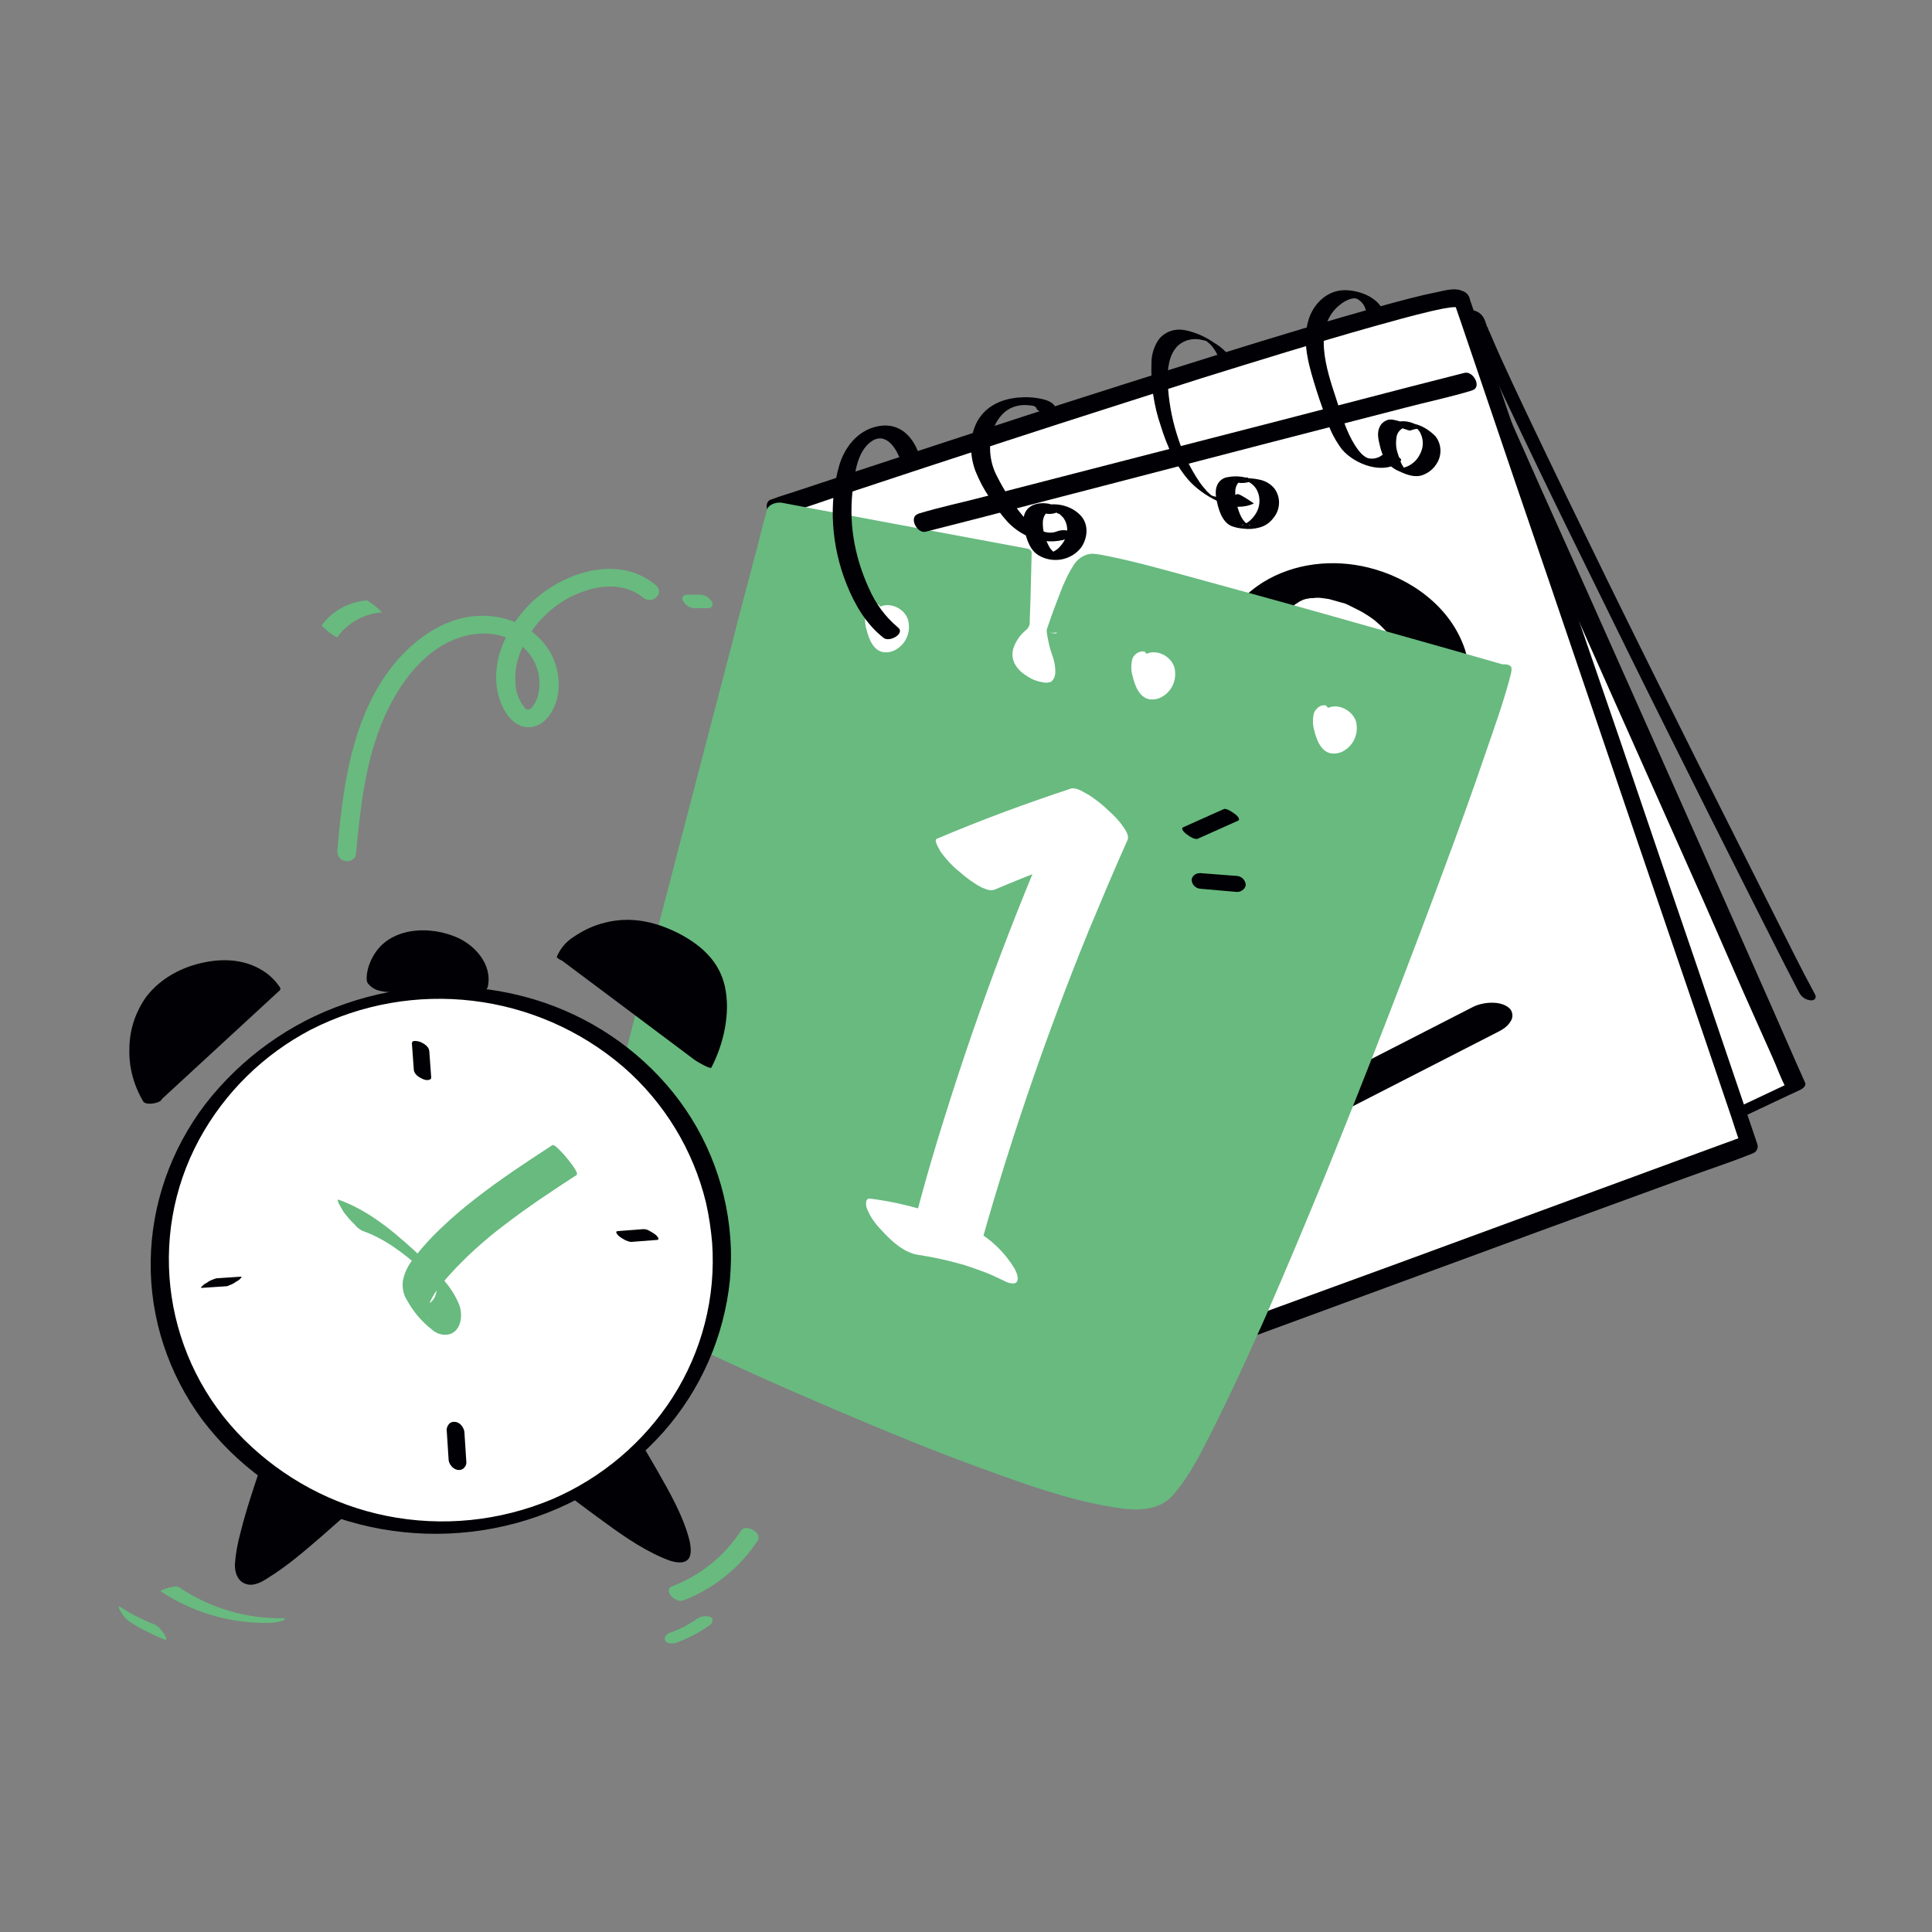 <svg width="500" height="500" viewBox="0 0 500 500" fill="none" xmlns="http://www.w3.org/2000/svg">
<rect x="0" y="0" width="500" height="500" fill="#808080" stroke="none"/>
<path d="M442.498 291.6L464.798 281.1L374.898 78.6L442.498 291.6Z" fill="white"/>
<path d="M443.5 292.599L463 283.399L465.8 282.099C466.3 281.899 467.5 281.099 467.2 280.299L464.8 274.899L458.3 260.099L448.7 238.399L436.9 211.799L424 182.799L410.9 153.399L398.6 125.999L388.3 102.799L381 86.099C379.8 83.499 378.7 80.799 377.5 78.199L377.4 77.899C376.6 76.199 372 77.599 372.6 79.299L374.4 84.999L379.3 100.499L386.6 123.399L395.5 151.399L405.2 181.899L415 212.899L424.1 241.699L431.8 265.999L437.4 283.499C438.3 286.299 439 289.099 440 291.799C440 291.899 440.1 291.999 440.1 292.199C440.7 293.999 445.5 292.499 444.9 290.799L443.1 285.099L438.2 269.599L430.9 246.599L422 218.599L412.3 188.099L402.5 157.199L393.4 128.299L385.7 103.999L380 86.499C379.1 83.699 378.4 80.899 377.4 78.199C377.4 78.099 377.3 77.999 377.3 77.899L372.5 79.299L374.9 84.699L381.4 99.499L391 121.199L402.9 147.899L415.8 176.899L428.9 206.299L441.1 233.699L451.3 256.999L458.7 273.599C459.9 276.199 460.8 278.999 462.2 281.499C462.3 281.599 462.3 281.699 462.3 281.799L463.7 279.999L444.2 289.199L441.4 290.499C440.7 290.799 439.5 291.699 440.2 292.599C440.9 293.499 442.7 292.999 443.5 292.599Z" fill="#000005"/>
<path d="M378.199 77.4C374.599 73.2 200.699 131.5 200.699 131.5L310.399 348.3L452.799 296.2L378.199 77.4Z" fill="white"/>
<path d="M379.697 76.2C377.697 74 374.297 75.1 371.897 75.6C367.397 76.5 362.997 77.7 358.597 78.9C344.397 82.8 330.197 87.1 316.097 91.5C299.097 96.8 282.097 102.2 265.097 107.7C250.397 112.5 235.797 117.3 221.197 122.1L206.697 126.9C204.397 127.7 202.097 128.3 199.797 129.2L199.497 129.3C198.297 129.7 198.197 131.2 198.697 132.2L201.597 138L209.597 153.8L221.397 177L235.897 205.6L251.597 236.7L267.497 268.2L282.397 297.6L294.897 322.3L303.897 340.2C305.297 343 306.697 345.9 308.197 348.7L308.397 349.1C308.897 350.1 310.197 351.1 311.397 350.6L325.597 345.4L359.597 332.9L400.697 317.8L436.297 304.8C441.997 302.7 447.897 300.8 453.597 298.5L453.797 298.4C454.697 298 455.097 297 454.797 296.1L452.797 290.2L447.397 274.3L439.397 250.7L429.597 222L418.897 190.5L407.997 158.8L397.997 129.2L389.497 104.3L383.397 86.3C382.397 83.5 381.497 80.6 380.497 77.8C380.497 77.7 380.397 77.6 380.397 77.4C380.097 76.1 378.997 75.2 377.697 75.2C376.697 75.3 375.997 76.1 375.997 77.1C375.997 77.3 375.997 77.4 376.097 77.6L378.097 83.4L383.497 99.3L391.497 122.9L401.297 151.6L411.997 183.1L422.797 214.9L432.897 244.5L441.397 269.4L447.497 287.4C448.497 290.2 449.297 293.2 450.397 295.9L450.497 296.3L451.497 294L437.297 299.2L403.297 311.7L362.197 326.8L326.597 339.8L314.997 344C313.197 344.7 311.197 345.2 309.497 346L309.297 346.1L312.297 347.6L309.397 341.8L301.397 326L289.597 302.7L275.097 274.1L259.397 243L243.497 211.5L228.597 182.1L216.097 157.4L207.097 139.5C205.697 136.7 204.397 133.8 202.797 131C202.697 130.9 202.697 130.8 202.597 130.6L201.797 133.5C207.597 131.6 213.297 129.7 219.097 127.7C232.897 123.1 246.697 118.6 260.497 114.1C277.297 108.6 294.097 103.3 310.897 97.9C325.697 93.3 340.497 88.7 355.397 84.5C360.397 83.1 365.397 81.7 370.497 80.5C371.397 80.3 372.397 80.1 373.297 79.9L374.497 79.7C374.697 79.7 375.397 79.5 374.597 79.7L375.197 79.6C376.097 79.4 377.297 79.6 378.097 79.3C378.097 79.3 377.497 79.2 377.997 79.3C377.497 79.1 376.997 78.8 376.697 78.4C377.497 79.2 378.797 79.9 379.797 79.1C380.797 78.3 380.497 77 379.697 76.2Z" fill="#000005"/>
<path d="M321.598 168.099C322.098 161.099 327.798 154.599 333.998 151.999C340.198 149.399 346.798 150.099 352.498 151.999C363.698 155.799 373.698 165.699 372.898 179.299C372.498 184.999 370.298 190.699 368.198 196.299L330.998 291.299L384.098 264.099" fill="white"/>
<path d="M328.898 167.4C328.998 166.5 329.098 165.6 329.398 164.7C329.498 164.3 329.598 163.9 329.798 163.5C329.898 163.3 329.998 163 330.098 162.8C329.898 163.4 329.898 163.2 330.098 162.7C330.498 161.8 330.998 161 331.498 160.3C331.798 159.9 331.998 159.6 332.298 159.2C332.398 159 332.998 158.4 332.398 159C331.798 159.6 332.598 158.7 332.698 158.7C333.298 158.1 333.998 157.4 334.598 156.9C334.798 156.8 334.998 156.6 335.198 156.4C335.098 156.5 333.898 157.3 334.798 156.7C335.198 156.4 335.598 156.1 335.998 155.9L336.598 155.5C337.098 155.2 337.498 155.3 335.898 155.8C336.298 155.7 336.698 155.4 337.098 155.3C337.498 155.2 338.398 154.8 337.198 155.2C335.998 155.6 336.898 155.3 337.098 155.2L337.998 155C338.198 155 339.698 154.7 338.298 154.9C336.898 155.1 338.798 154.9 339.098 154.8C339.698 154.8 340.298 154.8 340.898 154.7C340.798 154.8 339.198 154.7 340.398 154.7H340.998C341.698 154.7 342.298 154.8 342.998 154.9C343.398 154.9 343.998 155.2 342.598 154.8C342.798 154.9 342.998 154.9 343.198 154.9C343.798 155 344.298 155.1 344.898 155.3C345.998 155.6 347.098 155.9 348.098 156.2C348.498 156.4 348.798 156.5 349.198 156.6C349.098 156.6 347.898 156.1 348.798 156.5L349.398 156.8C350.198 157.2 350.998 157.6 351.798 158C353.298 158.8 354.698 159.7 356.098 160.8C356.398 161 356.798 161.1 355.898 160.7C356.098 160.9 356.398 161 356.498 161.2C356.898 161.5 357.198 161.8 357.498 162.1C358.198 162.8 358.898 163.5 359.498 164.2C360.798 165.7 361.998 167.4 362.998 169.2L362.498 168.2C364.298 171.7 365.298 175.5 365.398 179.4V178C365.398 185.7 362.198 192.9 359.398 199.9L350.598 222.4L333.498 267L323.698 292C322.998 293.8 325.198 295.1 326.598 295.4C329.098 296 331.598 295.7 333.898 294.6L386.998 267.4C388.398 266.7 389.998 265.9 390.898 264.4C391.598 263.4 391.598 262.1 390.798 261.1C388.598 258.8 383.698 259.3 381.198 260.6L328.098 287.8L338.298 290.4C349.198 262.6 360.098 234.8 370.998 207C373.698 200.2 376.698 193.4 378.798 186.3C380.498 180.4 380.998 173.9 379.098 168C375.398 157 365.098 149.6 354.198 146.9C344.998 144.6 334.798 145.7 326.698 150.8C320.598 154.7 315.098 161.2 314.398 168.7C314.098 172 318.198 172.6 320.698 172.3C322.598 172.1 324.498 171.5 326.198 170.5C327.198 169.9 328.698 168.8 328.898 167.4Z" fill="#000005"/>
<path d="M388.198 173.4C389.898 178 314.998 379.1 299.398 388.3C283.798 397.5 150.298 333.4 149.398 331.2C148.498 329 200.698 131.5 200.698 131.5L264.298 143.4L263.798 162.2C263.798 162.2 255.698 169.2 262.098 174.7C268.498 180.2 277.398 178.5 275.098 170.3C272.798 162.1 273.298 162.2 273.298 162.2C273.298 162.2 278.598 145.5 281.398 144.5C284.198 143.5 388.198 173.4 388.198 173.4Z" fill="#68BA7F"/>
<path d="M385.798 174.2C385.898 174.5 385.898 173.8 385.798 174.2C385.798 174.4 385.698 174.7 385.698 174.9C385.598 175.7 385.398 176.4 385.198 177.1C384.498 179.6 383.698 182.1 382.898 184.6C380.098 193.1 377.098 201.5 374.098 209.9C369.898 221.5 365.598 233.1 361.198 244.7C356.198 257.9 351.098 271 345.998 284.1C340.898 297.2 335.498 310.2 330.098 323.1C325.298 334.4 320.498 345.7 315.298 356.8C311.698 364.8 307.698 372.7 303.298 380.3C302.498 381.5 301.798 382.8 300.998 384C300.698 384.5 300.298 385 299.898 385.5C299.998 385.4 299.498 386 299.898 385.5L299.698 385.8C299.498 386 299.398 386.2 299.198 386.4C298.998 386.6 298.598 387 298.298 387.3C298.698 387.1 297.798 387.8 298.298 387.3C298.098 387.4 297.998 387.5 297.898 387.6C297.798 387.7 298.598 387.2 298.098 387.5L297.798 387.6C297.398 387.8 298.498 387.4 298.098 387.5C297.998 387.5 297.798 387.6 297.698 387.6C297.198 387.8 298.198 387.6 297.898 387.6C297.798 387.6 297.698 387.6 297.498 387.7C297.198 387.7 296.898 387.8 296.598 387.8C297.298 387.8 296.298 387.8 296.598 387.8H296.098H295.098H293.998H293.398H293.198C291.298 387.6 289.398 387.3 287.498 386.9C282.798 385.9 277.898 384.5 273.498 383.2C261.098 379.3 248.998 374.6 236.998 369.8C223.898 364.5 210.898 358.8 197.998 353C187.298 348.2 176.698 343.2 166.198 338.1C162.798 336.4 159.398 334.7 156.098 333C155.098 332.5 153.998 331.9 152.998 331.3L151.998 330.7C151.798 330.6 151.398 330.4 151.998 330.7C151.998 330.7 151.798 330.6 151.798 330.5C151.698 330.1 151.898 330.8 151.898 330.9C151.998 330.8 151.898 330.6 151.898 330.5C151.998 329.9 152.098 329.3 152.198 328.8C152.698 326.5 153.298 324.1 153.798 321.8C155.798 313.4 157.898 305 160.098 296.6C163.098 284.8 166.098 273 169.198 261.2C172.598 248 176.098 234.7 179.498 221.4C182.798 208.6 186.198 195.8 189.498 183C192.198 172.6 194.898 162.2 197.698 151.8C199.298 145.7 200.898 139.7 202.498 133.6C202.698 132.8 202.898 132 203.098 131.2L199.298 133L220.798 137L255.098 143.4L262.898 144.9L261.898 143.9L261.398 162.7L261.798 161.9C259.998 163.5 258.498 165.5 257.698 167.8C256.198 172 258.698 175.4 262.198 177.5C265.598 179.7 269.898 180.1 273.698 178.5C275.298 177.8 276.698 176.5 277.398 174.9C278.098 173 278.098 171 277.398 169.1C276.898 167.1 276.298 165 275.898 163C275.798 162.6 275.798 162.2 275.698 161.9C275.698 161.8 275.598 162.2 275.698 162C275.098 163.1 274.298 164.6 271.498 163.6C272.898 164.1 275.298 163.5 275.798 161.9C277.198 157.5 278.798 153.1 280.798 148.9C281.298 147.8 281.898 146.7 282.598 145.7C282.398 146 282.698 145.6 282.798 145.5C282.998 145.2 282.798 145.5 282.598 145.6C282.098 145.9 281.498 146 280.898 146.1C281.298 146.1 280.898 146.2 280.698 146.1C280.898 146.1 280.998 146.2 281.198 146.2C281.598 146.3 281.998 146.3 282.398 146.4C289.798 147.8 296.998 149.9 304.298 151.9C315.698 154.9 327.098 158.1 338.398 161.3C349.098 164.3 359.798 167.3 370.498 170.4L381.498 173.5C383.298 174 384.998 174.6 386.798 175L386.998 175.1C388.198 175.3 389.498 174.9 390.398 174C391.198 173.2 390.798 172.5 389.798 172.2L375.798 168.2C365.198 165.2 354.498 162.2 343.898 159.2C332.198 155.9 320.498 152.7 308.798 149.5C301.098 147.4 293.398 145.2 285.598 143.7C284.698 143.5 283.798 143.4 282.898 143.3C280.998 143.3 279.198 144.3 278.098 145.9C276.498 148.3 275.298 150.9 274.298 153.6C273.298 156.2 272.298 158.8 271.398 161.5L270.898 162.9L275.198 161.2C273.598 160.6 270.698 161.5 270.898 163.6C271.198 165.6 271.598 167.6 272.298 169.5C272.898 171.1 273.198 172.8 273.098 174.4C272.998 174.9 272.898 175.4 272.598 175.8C272.398 176.1 272.098 176.4 271.798 176.6C272.098 176.4 271.498 176.6 271.898 176.5C271.798 176.5 271.598 176.6 271.398 176.6C271.798 176.5 271.498 176.6 271.398 176.6C270.998 176.7 270.498 176.7 269.998 176.6C268.598 176.4 267.198 175.9 265.998 175.1C263.398 173.6 261.398 171.1 262.198 168C262.798 166 263.998 164.3 265.598 163C266.298 162.4 266.598 161.5 266.498 160.6L266.698 154.8L266.998 143.1C266.998 142.5 266.598 142.2 265.998 142L244.498 138L210.198 131.6L202.298 130.1C200.998 129.9 198.898 130.5 198.498 131.9C197.598 135.2 196.698 138.6 195.898 141.9C193.598 150.6 191.298 159.2 189.098 167.9C185.998 179.9 182.798 191.9 179.698 203.9C176.198 217.3 172.698 230.7 169.198 244.2C165.898 257 162.598 269.7 159.298 282.5C156.698 292.7 154.098 302.9 151.498 313.1C150.098 318.7 148.598 324.3 147.498 330C147.298 331 146.998 331.9 147.798 332.6C149.498 333.8 151.398 334.9 153.298 335.7C161.698 340.1 170.198 344.1 178.798 348.1C191.098 353.9 203.598 359.5 216.098 364.8C228.998 370.3 241.998 375.7 255.098 380.4C265.298 384.1 275.798 387.9 286.598 389.8C292.198 390.8 299.198 391.8 303.498 387C307.798 382.2 310.798 376 313.698 370.3C318.598 360.6 323.098 350.7 327.498 340.8C332.898 328.5 338.098 316 343.198 303.6C348.598 290.2 353.998 276.7 359.198 263.2C364.098 250.5 368.898 237.9 373.598 225.2C377.398 215 381.098 204.8 384.598 194.5C386.698 188.4 388.898 182.3 390.598 176C390.798 175.1 391.398 173.6 391.098 172.6C389.998 171 385.198 172.5 385.798 174.2Z" fill="#68BA7F"/>
<path d="M257.499 230.2C262.199 228.2 266.999 226.3 271.799 224.4L271.099 224.7C277.699 222.2 284.399 219.8 291.099 217.6L276.699 204.2C264.299 231.7 253.599 259.9 244.599 288.7C241.999 296.9 239.599 305.1 237.399 313.4C237.099 314.6 237.799 315.6 238.499 316.7C239.899 318.6 241.499 320.4 243.399 321.9C245.199 323.5 247.099 324.9 249.199 326C249.699 326.2 252.299 327.5 252.599 326.6C260.599 297.5 270.299 269 281.699 241C284.999 233.1 288.299 225.2 291.799 217.4C292.299 216.3 291.299 214.9 290.799 214.1C289.699 212.5 288.399 211.1 286.899 209.8C285.399 208.3 283.699 207 281.899 205.8L280.099 204.8C279.299 204.3 278.399 204 277.399 204C265.599 207.9 253.899 212.2 242.399 217.1C241.499 217.5 243.499 220.4 243.399 220.4C244.799 222.3 246.399 224.1 248.299 225.6C250.099 227.2 251.999 228.6 254.099 229.7C255.199 230.1 256.199 230.7 257.499 230.2Z" fill="white"/>
<path d="M237.898 324.8C241.898 325.4 245.798 326.3 249.598 327.4C251.398 328 253.198 328.6 254.998 329.3L255.798 329.6L255.298 329.4L256.698 330C257.598 330.4 258.598 330.9 259.498 331.3C260.198 331.7 262.298 332.7 263.098 331.8C263.898 330.9 262.898 328.9 262.498 328.2C259.998 324.1 256.498 320.7 252.298 318.4C243.798 314.2 234.598 311.4 225.198 310.2C223.798 310 224.098 312 224.298 312.6C224.998 314.5 226.198 316.3 227.598 317.8C230.298 320.8 233.798 324.3 237.898 324.8Z" fill="white"/>
<path d="M227.297 156.4C225.797 156.2 224.497 157.1 224.097 158.5C223.797 159.9 223.797 161.4 224.197 162.7C224.797 165.3 225.997 168.4 228.697 168.8C229.797 168.9 230.897 168.7 231.897 168.1C234.597 166.5 235.797 163.4 234.997 160.4C234.097 157.5 230.497 155.8 227.797 157" fill="white"/>
<path d="M296.199 168.6C294.799 168.4 293.399 169.3 292.999 170.7C292.699 172.1 292.699 173.6 293.099 174.9C293.699 177.5 294.899 180.6 297.599 181C298.699 181.1 299.799 180.9 300.799 180.3C303.499 178.7 304.699 175.6 303.899 172.6C302.899 169.7 299.399 168 296.699 169.2" fill="white"/>
<path d="M343.199 182.6C341.799 182.2 340.399 183.4 339.999 184.7C339.699 186.1 339.699 187.5 340.099 188.9C340.699 191.5 341.899 194.6 344.599 195C345.699 195.1 346.799 194.9 347.799 194.3C350.499 192.7 351.699 189.6 350.899 186.6C349.899 183.8 346.399 182 343.699 183.2" fill="white"/>
<path d="M239.599 137.599L253.699 133.999L287.599 125.199L328.399 114.599L363.699 105.499C369.399 103.999 375.199 102.799 380.799 101.099L380.999 100.999C383.599 100.299 381.299 95.899 378.999 96.499L364.899 100.099L330.999 108.899L290.199 119.399L254.899 128.499C249.199 129.999 243.399 131.199 237.799 132.899L237.599 132.999C235.099 133.799 237.299 138.199 239.599 137.599Z" fill="#000005"/>
<path d="M358.5 82.5C358.1 77.5 352.4 75.1 348 75.1C343.3 75.1 339.6 78.9 338.5 83.3C336.9 89.1 339 95.5 340.7 101C341.6 103.9 342.7 106.8 343.7 109.6C344.5 112 345.8 114.3 347.3 116.3C350.6 120.2 358.2 123.1 362.5 119.3C363.4 118.5 359 116.6 358 117.5C357 118.5 355.5 118.9 354.1 118.6C352.6 118.1 351.5 116.5 350.7 115.3C348.4 111.7 347.1 107.2 345.8 103.2C343.4 95.9 339.4 84.4 347 78.7C348 77.9 349.9 76.9 351.1 77.3C352.6 78 353.5 79.5 353.6 81.1C353.8 82.7 358.5 83.3 358.5 82.5Z" fill="#000005"/>
<path d="M319.399 93.999C318.199 91.799 316.399 89.999 314.199 88.699C311.899 87.099 309.199 85.899 306.399 85.399C303.999 84.999 301.599 85.799 299.999 87.699C298.699 89.499 297.999 91.699 297.999 93.899C297.799 99.399 298.599 104.999 300.399 110.199C301.999 115.399 304.399 120.899 308.199 124.899C310.499 127.199 313.299 128.999 316.299 130.199C318.899 131.399 321.899 131.499 324.499 130.299C324.499 130.299 322.599 128.999 322.399 128.899C321.999 128.699 320.599 127.699 320.099 127.899C318.199 128.799 315.999 128.999 313.999 128.399C313.799 128.299 312.899 127.899 313.699 128.399C314.499 128.899 313.899 128.499 313.699 128.399C313.299 127.999 312.799 127.599 312.399 127.199C311.699 126.399 310.999 125.599 310.399 124.699C307.899 120.999 305.899 116.799 304.599 112.499C303.199 108.099 302.399 103.499 302.199 98.899C302.099 95.699 302.399 91.799 304.899 89.399C306.599 87.899 308.999 87.399 311.199 87.999C311.499 88.099 311.799 88.099 311.999 88.199C312.199 88.299 313.299 88.699 312.299 88.199C311.299 87.699 312.099 88.099 312.299 88.299C312.499 88.499 312.799 88.799 313.099 88.999C313.899 89.799 314.499 90.699 314.999 91.699C315.399 92.399 316.899 92.999 317.599 93.299C317.999 93.599 319.499 94.299 319.399 93.999Z" fill="#000005"/>
<path d="M237.997 118.1C236.597 113.4 233.197 109.5 227.897 110.2C222.597 110.9 218.897 115.1 217.297 120.1C214.297 130.1 215.197 141.5 219.097 151.2C221.197 156.5 224.197 161.6 228.697 165.1C230.197 166.3 234.497 163.9 232.297 162.3C229.097 159.6 226.597 156.2 224.897 152.3C222.997 148.2 221.597 143.7 220.897 139.2C220.197 134.7 220.197 130.2 220.797 125.7C221.297 121.9 221.997 116.9 225.297 114.4C229.197 111.4 232.197 116.2 233.197 119.6C233.797 121.7 238.597 120.2 237.997 118.1Z" fill="#000005"/>
<path d="M322.399 123.6C320.799 123.2 319.199 123.2 317.599 123.5C316.899 123.6 316.199 124 315.699 124.5C314.499 125.8 314.499 127.5 314.799 129.2C315.299 131.6 316.099 134.9 318.599 136.1C319.599 136.5 320.599 136.7 321.699 136.8C323.099 137 324.599 136.9 325.999 136.5C327.499 136.1 328.699 135.2 329.599 134C331.399 131.8 331.499 128.7 329.799 126.4C328.799 125.2 327.399 124.4 325.799 124.1C324.399 123.8 322.899 123.7 321.499 123.8C320.499 123.8 319.499 124 318.599 124.4C318.299 124.5 318.799 124.7 318.799 124.7C319.299 124.8 319.799 124.9 320.299 124.9C321.299 125.1 322.399 125 323.399 124.7C323.599 124.6 323.799 124.6 323.999 124.5C324.199 124.4 323.899 124.5 323.799 124.5C323.299 124.5 322.699 124.4 322.199 124.4C322.099 124.4 321.799 124.3 322.199 124.4C321.999 124.3 322.299 124.4 322.299 124.4C322.499 124.5 322.699 124.5 322.899 124.6C323.799 125 324.599 125.7 325.099 126.5C326.199 128.3 326.199 130.6 325.299 132.4C324.799 133.4 324.099 134.2 323.299 134.9C322.799 135.3 322.299 135.5 321.799 135.8C321.599 135.9 321.399 135.9 321.199 135.9C322.899 135.3 324.299 136.3 323.299 135.9C321.499 135.1 320.699 132.8 320.199 131C319.799 129.7 319.599 128.3 319.699 126.8C319.799 126.1 319.999 125.5 320.499 124.9C320.699 124.7 320.899 124.4 321.199 124.3C321.299 124.2 321.399 124.2 321.499 124.1C322.599 123.5 322.599 124.7 318.899 123.9C320.099 124.1 321.299 124.2 322.399 124.1C322.499 124.1 323.099 124 323.099 123.8C323.099 123.6 322.599 123.5 322.399 123.6Z" fill="#000005"/>
<path d="M360.899 108.7C360.099 108.5 359.299 108.5 358.599 108.9C357.999 109.2 357.399 109.7 357.099 110.4C356.299 111.9 356.699 113.7 357.099 115.3C357.399 116.6 357.799 117.8 358.499 119C359.399 120.4 360.699 121.4 362.199 122C364.099 122.9 366.299 123.7 368.299 122.9C369.599 122.4 370.799 121.5 371.599 120.3C373.199 118.1 373.199 115.1 371.499 112.9C369.999 111.4 368.199 110.2 366.099 109.7C364.399 108.9 362.499 108.8 360.799 109.4C360.299 109.6 362.099 110.4 362.199 110.5C362.799 110.8 363.399 111 363.999 111.2C364.299 111.3 364.899 111.5 365.099 111.4C365.499 111.2 365.999 111.1 366.499 111C366.699 111 366.899 111 367.099 111H367.399C367.599 111 367.599 111 367.499 111C367.299 110.8 366.699 110.7 366.399 110.6C366.299 110.5 366.099 110.5 365.999 110.4C366.199 110.5 366.199 110.5 366.099 110.4L366.399 110.6C366.799 110.9 367.099 111.3 367.399 111.7C368.499 113.6 368.499 115.8 367.399 117.7C366.899 118.7 366.199 119.5 365.299 120.1C364.599 120.6 363.699 121 362.799 121.1C362.699 121.1 362.499 121.1 362.399 121.1H361.999C363.499 121.2 364.899 122.6 364.099 121.9C363.899 121.7 363.799 121.6 363.599 121.4C363.299 121 362.999 120.6 362.799 120.2C362.299 119.2 361.999 118.2 361.699 117.2C361.199 115.8 361.199 114.2 361.499 112.7C361.699 112.1 361.999 111.6 362.499 111.2C362.699 111 362.999 110.8 363.399 110.7C363.499 110.7 363.599 110.6 363.699 110.6C363.799 110.6 364.099 110.6 363.999 110.5C363.899 110.4 364.699 110.7 364.799 110.5C364.899 110.3 364.199 110 364.199 110C363.199 109.4 362.099 108.9 360.899 108.7Z" fill="#000005"/>
<path d="M271.599 130.4C269.599 130 267.099 130.2 265.699 132C264.599 133.5 264.799 135.3 265.099 137C265.699 139.7 266.599 142.7 269.299 144C272.899 145.8 277.299 144.9 279.799 141.7C281.399 139.4 281.799 136.1 279.999 133.8C277.499 130.7 272.699 129.7 269.099 131.2C267.999 131.6 269.399 132.5 269.899 132.7C270.999 133.1 272.199 133.1 273.299 132.7C272.899 132.8 273.899 132.6 273.599 132.6C273.299 132.6 273.799 132.6 273.799 132.6C273.799 132.6 273.199 132.6 273.699 132.6C273.599 132.6 273.099 132.5 273.499 132.6C273.899 132.7 273.299 132.5 273.299 132.6C273.299 132.7 273.599 132.6 273.599 132.7C273.299 132.6 273.199 132.6 273.499 132.7L273.599 132.8C274.099 132.9 273.399 132.7 273.599 132.8C273.699 132.9 273.799 132.9 273.899 132.9L274.299 133.1C274.199 133.1 274.099 132.9 274.299 133.1C274.599 133.4 274.899 133.7 275.199 134C276.399 135.7 276.499 137.8 275.599 139.6C275.199 140.5 274.499 141.3 273.799 142C273.399 142.3 272.999 142.6 272.499 142.8L272.099 142.9C272.399 142.8 272.099 142.9 271.999 142.9C272.099 142.9 272.299 142.9 272.499 142.9C272.799 143 272.899 143 272.599 142.9L272.899 143C272.599 142.9 272.899 143 272.999 143C273.099 143 272.599 142.8 272.799 142.9C272.999 143 272.599 142.7 272.599 142.8L272.399 142.6C272.099 142.3 271.799 142 271.599 141.6C271.099 140.7 270.699 139.8 270.399 138.8C269.999 137.5 269.799 136.2 269.899 134.8C269.999 134.1 270.199 133.5 270.599 133C270.799 132.8 270.899 132.7 271.099 132.5C271.199 132.5 271.299 132.3 271.299 132.4C271.199 132.4 271.199 132.5 271.099 132.5C270.699 132.5 270.399 132.5 269.999 132.4C270.799 132.6 272.499 132.8 273.099 132C273.699 131.2 271.999 130.5 271.599 130.4Z" fill="#000005"/>
<path d="M273.299 105.799C272.899 104.299 271.199 103.599 269.799 103.299C267.699 102.799 265.599 102.699 263.399 102.899C259.099 103.299 255.199 105.099 252.999 108.899C250.799 112.899 250.899 117.599 252.399 121.799C253.399 124.299 254.599 126.599 256.099 128.799C257.499 130.999 258.999 133.099 260.699 134.999C264.799 139.399 271.299 141.499 277.099 139.099C277.999 138.699 277.999 137.999 277.099 137.599C275.999 137.099 274.699 137.099 273.599 137.499C270.199 138.899 266.799 135.899 264.699 133.499C262.099 130.399 259.899 126.999 258.099 123.399C256.299 120.099 255.799 116.199 256.599 112.499C257.299 109.599 259.199 106.499 262.099 105.399C263.399 104.899 264.899 104.699 266.299 104.899C266.799 104.899 267.999 104.999 268.199 105.599C268.699 107.299 273.499 106.899 273.299 105.799Z" fill="#000005"/>
<path d="M379.9 81.4C380.8 84.1 381.8 86.7 383.1 89.2C385.1 93.8 387.3 98.4 389.4 103C395.8 116.5 402.3 130 408.9 143.4C416.6 159.1 424.3 174.8 432.1 190.4C439 204.3 446 218.2 453 232.1C457 240 461 248 465.1 255.9L465.7 257C466.3 258.1 467.4 258.8 468.7 258.9C469.7 258.9 470.2 258.2 469.7 257.3C466 250.5 462.6 243.5 459.1 236.6C452.4 223.3 445.7 209.9 439 196.6C431.2 181 423.4 165.3 415.7 149.6C408.9 135.7 402.1 121.7 395.4 107.6C393 102.6 390.7 97.6 388.4 92.6C387.6 90.8 386.8 89 386 87.1C385.7 86.4 385.4 85.7 385.1 85.1C385.1 85 385.3 85.5 385.1 85C385.1 84.9 385 84.7 384.9 84.6C384.8 84.5 384.7 84.1 384.6 83.8C384.5 83.5 384.3 83 384.2 82.7C383.7 81.6 382.8 80.7 381.6 80.4C380.9 80.1 379.6 80.3 379.9 81.4Z" fill="#000005"/>
<path d="M309.897 217.099L320.397 212.399C321.197 211.999 319.897 210.799 319.497 210.599C318.997 210.199 318.497 209.899 317.897 209.599C317.597 209.499 316.997 209.199 316.697 209.399L306.197 214.099C305.397 214.499 306.797 215.699 307.097 215.899C307.597 216.299 308.097 216.599 308.697 216.899C308.997 216.999 309.497 217.199 309.897 217.099Z" fill="#000005"/>
<path d="M310.598 229.999L319.698 230.799C320.298 230.899 320.998 230.799 321.498 230.399C321.998 230.099 322.298 229.599 322.398 229.099C322.398 227.899 321.398 226.799 320.198 226.699L311.098 225.999C310.498 225.899 309.798 225.999 309.298 226.299C308.798 226.599 308.498 227.099 308.398 227.599C308.398 228.899 309.398 229.899 310.598 229.999Z" fill="#000005"/>
<path d="M145.797 384.1C145.797 384.1 173.997 407.1 176.497 401.6C178.997 396.1 160.197 367.2 160.197 367.2L145.797 384.1Z" fill="#000005"/>
<path d="M144.898 385.2C148.098 387.8 151.298 390.2 154.598 392.6C159.898 396.5 165.498 400.6 171.598 403.2C173.198 403.9 175.798 404.9 177.498 404C179.198 403.1 178.798 400.5 178.498 398.9C176.898 392.4 173.298 386.2 169.998 380.4C167.398 375.9 164.798 371.4 161.898 367.1C161.298 366.2 159.198 364.5 158.198 365.7L145.598 380.6L143.798 382.7C142.598 384.2 146.398 387.3 147.698 385.8L160.298 370.9L162.098 368.8L158.398 367.4C160.598 370.8 162.698 374.2 164.698 377.7C167.998 383.4 171.298 389 173.598 395.2C173.998 396.2 174.298 397.2 174.498 398.2C174.598 398.6 174.598 399.1 174.598 399.5C174.598 399.8 174.598 399.5 174.598 399.4C174.598 399.5 174.598 399.6 174.598 399.7C174.598 399.9 174.498 400 174.498 400.2C174.598 399.9 174.198 400.6 174.398 400.3C174.298 400.4 174.198 400.4 173.998 400.5C174.598 400.4 173.898 400.5 173.798 400.5C173.298 400.5 174.198 400.6 173.698 400.5L173.098 400.4L172.898 400.3C172.498 400.2 173.298 400.4 172.998 400.3L172.198 400.1C171.698 399.9 171.198 399.7 170.698 399.5C170.198 399.3 170.898 399.6 170.298 399.3L169.298 398.8C167.998 398.1 166.698 397.3 165.398 396.6C164.098 395.9 162.698 394.9 161.398 394L159.698 392.9C158.998 392.4 158.298 391.9 157.598 391.4C153.898 388.7 150.298 386 146.798 383.1C146.198 382.6 144.698 381.8 143.998 382.6C143.298 383.4 144.298 384.7 144.898 385.2Z" fill="#000005"/>
<path d="M90.399 387.601C90.399 387.601 65.499 411.001 63.199 407.501C60.899 404.001 70.899 377.101 70.899 377.101L90.399 387.601Z" fill="#000005"/>
<path d="M88.497 386.001C82.297 392.101 75.597 397.701 68.597 402.801C67.697 403.401 66.697 404.101 65.797 404.601C65.397 404.801 64.997 405.101 64.597 405.201L64.097 405.401C63.797 405.501 64.197 405.401 64.197 405.401L63.897 405.501C63.797 405.501 63.597 405.601 63.497 405.601C62.997 405.801 63.697 405.601 63.597 405.601C63.297 405.601 63.197 405.501 63.797 405.701C64.297 405.901 64.697 406.201 64.997 406.501C64.897 406.401 65.397 407.101 65.197 406.701C65.497 407.401 65.397 407.001 65.297 406.801C65.097 406.301 65.297 406.901 65.297 406.701C65.297 406.501 65.297 406.301 65.297 406.001C65.397 403.801 65.797 401.601 66.397 399.501C67.097 396.501 67.997 393.601 68.897 390.601C70.197 386.401 71.697 382.201 73.197 378.101L70.397 378.801L87.497 388.001L89.897 389.301C90.797 389.801 92.297 389.801 92.697 388.601C93.097 387.401 92.097 386.201 91.097 385.601L73.997 376.601L71.597 375.301C70.697 374.801 69.197 374.801 68.797 376.001C67.397 379.801 66.097 383.601 64.897 387.401C63.897 390.501 62.997 393.601 62.197 396.801C61.497 399.401 60.997 402.001 60.797 404.701C60.697 406.901 61.497 409.401 63.897 410.001C65.797 410.501 67.797 409.401 69.297 408.401C74.197 405.401 78.697 401.501 82.997 397.801C86.197 395.001 89.397 392.201 92.497 389.301C93.397 388.401 92.497 386.901 91.697 386.301C90.797 385.301 89.397 385.201 88.497 386.001Z" fill="#000005"/>
<path d="M118.856 395.12C158.962 392.295 189.297 359.1 186.611 320.977C183.925 282.854 149.236 254.241 109.13 257.066C69.024 259.892 38.689 293.087 41.375 331.21C44.061 369.332 78.751 397.946 118.856 395.12Z" fill="white"/>
<path d="M184.298 321.601C185.298 335.701 181.698 349.701 174.098 361.601C166.598 373.301 155.698 382.501 142.898 388.001C129.298 393.701 114.398 395.201 99.998 392.301C86.098 389.501 73.298 382.601 63.198 372.601C42.498 352.101 37.698 320.401 51.598 294.801C58.198 282.701 68.198 272.901 80.398 266.501C106.798 253.001 138.798 256.801 161.298 276.101C171.898 285.301 179.398 297.601 182.698 311.201C183.498 314.701 183.998 318.201 184.298 321.601C184.398 323.701 189.098 322.101 188.998 320.301C187.898 305.601 182.098 291.701 172.398 280.601C162.698 269.501 149.798 261.601 135.598 257.901C120.298 253.901 104.198 254.601 89.298 259.801C74.998 264.701 62.398 273.801 53.098 285.801C44.198 297.501 39.198 311.701 38.998 326.401C38.798 341.201 43.598 355.601 52.398 367.501C61.298 379.201 73.398 388.001 87.298 392.801C102.198 397.801 118.298 398.301 133.498 394.201C148.298 390.201 161.498 382.001 171.698 370.601C181.398 359.601 187.398 345.901 188.898 331.301C189.198 327.701 189.298 324.101 188.998 320.401C188.798 318.301 184.198 319.901 184.298 321.601Z" fill="#000005"/>
<path d="M39.399 284.401L70.099 256.101C70.099 256.101 63.599 245.101 48.499 251.501C33.399 257.901 33.999 276.201 39.399 284.401Z" fill="#000005"/>
<path d="M41.597 284.7L68.497 259.9L72.297 256.4C72.597 256.2 72.597 255.8 72.497 255.6C71.297 253.8 69.797 252.3 67.997 251.2C63.597 248.4 58.197 248 53.197 249C47.297 250.1 41.597 253.1 37.897 257.9C35.097 261.8 33.497 266.5 33.497 271.3C33.297 276.1 34.597 280.9 37.097 285.1C37.897 286.3 42.697 285.3 41.797 284C37.397 277.4 37.297 267.7 40.897 260.7C44.897 253.1 55.297 247.8 63.197 252.5C65.097 253.5 66.597 255 67.797 256.8L67.997 256L40.997 280.7L37.197 284.2C36.397 285 37.697 285.4 38.297 285.5C39.497 285.7 40.697 285.4 41.597 284.7Z" fill="#000005"/>
<path d="M146.5 248.7L181.9 275.2C181.9 275.2 192.7 254.4 178.9 243.9C165.1 233.4 148.5 242.4 146.5 248.7Z" fill="#000005"/>
<path d="M144.5 247.901L156.4 256.801L175.5 271.101L179.9 274.401C180.3 274.701 183.9 276.801 184.1 276.301C187.3 270.101 189.1 262.201 187.6 255.301C186.2 249.001 181.8 244.901 176.3 241.901C170.1 238.601 163.4 237.001 156.5 238.801C153.6 239.501 150.9 240.801 148.4 242.501C146.5 243.701 145 245.501 144.1 247.601C143.9 248.201 148.5 250.001 148.6 249.801C149.9 246.001 154.2 243.501 157.7 242.101C162.7 240.001 169.5 239.301 174.6 241.701C179.3 244.001 182.4 248.901 183.2 253.901C183.8 258.301 183.5 262.801 182.2 267.001C181.5 269.401 180.6 271.801 179.5 274.101L183.7 276.001L171.8 267.101L152.7 252.801L148.3 249.501C147.4 248.801 146.4 248.301 145.3 247.901C145.2 247.801 143.7 247.301 144.5 247.901Z" fill="#000005"/>
<path d="M97 253.8C97 253.8 97.8 241.9 111.8 243.4C125.8 244.9 124 254.4 124 254.4C124 254.4 98.3 255.8 97 253.8Z" fill="#000005"/>
<path d="M99.199 254.701C99.199 254.401 99.299 254.001 99.399 253.701C99.499 253.401 99.599 253.101 99.599 252.701C99.599 252.301 99.499 253.101 99.599 252.801C99.599 252.701 99.699 252.601 99.699 252.501C99.699 252.401 99.899 252.001 99.999 251.801C100.799 249.601 102.499 247.801 104.599 246.701C107.999 245.001 112.399 245.301 115.999 246.401C116.399 246.501 116.899 246.701 117.299 246.801C117.599 246.901 117.799 247.001 118.099 247.101C118.099 247.101 118.499 247.301 118.299 247.201C118.699 247.401 118.999 247.601 119.399 247.801C119.499 247.901 119.699 248.001 119.799 248.101C120.399 248.501 119.499 247.801 119.999 248.201C120.199 248.401 120.499 248.701 120.699 248.901C121.199 249.401 120.599 248.701 120.899 249.201L121.299 249.901C121.299 249.901 121.599 250.401 121.399 250.101C121.199 249.801 121.499 250.301 121.499 250.401C121.599 250.601 121.699 250.901 121.699 251.101C121.899 251.601 121.699 250.801 121.799 251.501C121.899 251.901 121.899 252.301 121.899 252.701C121.999 253.301 121.899 252.301 121.899 252.701C121.899 252.801 121.899 253.001 121.899 253.101C121.899 253.201 121.899 253.301 121.899 253.401L123.299 252.001C115.999 252.501 108.599 252.701 101.299 252.401C100.399 252.301 99.499 252.301 98.599 252.101C98.399 252.101 98.299 252.001 98.099 252.001C98.499 252.101 97.499 251.901 98.099 252.001C97.999 252.001 97.899 251.901 97.799 251.901C98.199 252.201 98.599 252.501 98.899 252.901C98.199 252.001 96.999 251.101 95.799 251.701C94.899 252.301 94.599 253.501 95.199 254.501L95.299 254.601C96.499 256.101 98.099 256.501 99.999 256.701C102.299 256.901 104.599 257.001 106.899 257.001C111.799 257.001 116.599 256.901 121.499 256.701C122.699 256.701 123.799 256.601 124.899 256.501C125.599 256.401 126.199 255.901 126.299 255.101C127.299 249.801 123.299 245.001 118.699 242.801C111.399 239.401 100.699 239.801 96.499 247.601C95.599 249.201 94.999 251.001 94.899 252.801C94.799 254.101 95.599 255.301 96.799 255.701C97.599 256.201 99.099 255.901 99.199 254.701Z" fill="#000005"/>
<path d="M93.698 318.501C99.698 320.601 104.698 324.501 109.398 328.701C110.698 329.901 111.198 330.401 112.398 331.401C112.898 331.901 113.398 332.301 113.798 332.801C112.798 331.901 114.498 333.701 113.398 332.401C112.998 332.001 112.698 331.601 112.498 331.101C112.498 330.901 112.498 331.101 112.698 331.401C113.498 333.501 112.898 336.401 110.798 337.501C109.598 338.101 108.898 337.801 107.698 337.501C111.198 338.501 111.198 343.401 110.798 340.601C110.698 339.801 110.698 339.001 110.898 338.201C111.698 335.101 114.098 332.501 116.098 330.201C120.498 325.301 125.398 320.901 130.698 316.901C136.698 312.301 142.898 308.201 149.198 304.101C149.998 303.601 146.998 300.101 146.698 299.701C145.998 298.801 145.098 297.901 144.298 297.101C143.998 296.901 143.298 296.101 142.898 296.401C136.298 300.701 129.598 305.101 123.298 310.001C120.198 312.401 117.198 314.901 114.398 317.601C111.498 320.301 108.898 323.201 106.498 326.401C105.398 327.901 104.698 329.501 104.298 331.301C103.998 333.201 104.398 335.101 105.398 336.601C106.998 339.501 109.198 342.101 111.798 344.101C112.998 345.201 114.698 345.701 116.298 345.301C119.398 344.401 119.798 340.401 118.898 337.801C117.898 335.301 116.398 333.001 114.598 331.001C113.098 329.201 111.398 327.501 109.698 325.901C103.098 319.801 96.298 313.601 87.698 310.501C86.598 310.101 88.998 313.701 89.098 313.901C89.898 314.901 90.698 315.901 91.698 316.801C92.298 317.601 92.998 318.101 93.698 318.501Z" fill="#68BA7F"/>
<path d="M108.797 271L109.297 277.9Z" fill="white"/>
<path d="M106.598 270L107.098 276.9C107.198 278 108.398 278.8 109.298 279.2C109.798 279.4 110.298 279.6 110.898 279.5C111.198 279.4 111.598 279.3 111.598 278.9L111.098 272C110.998 270.9 109.798 270.1 108.898 269.7C108.398 269.5 107.898 269.4 107.298 269.4C106.898 269.4 106.598 269.6 106.598 270Z" fill="#000005"/>
<path d="M117.898 370.5L118.498 378.2Z" fill="white"/>
<path d="M115.598 370L116.098 377.7C116.098 378.3 116.398 378.9 116.798 379.4C117.198 379.9 117.798 380.3 118.398 380.4C118.998 380.5 119.498 380.4 119.998 380C120.398 379.6 120.698 379.1 120.698 378.5L120.198 370.8C120.198 370.2 119.898 369.5 119.498 369C119.098 368.5 118.598 368.1 117.898 368C117.298 367.9 116.798 368 116.298 368.4C115.898 368.9 115.598 369.4 115.598 370Z" fill="#000005"/>
<path d="M161.699 320L168.199 319.5Z" fill="white"/>
<path d="M163.4 321.401L169.9 320.901C170.2 320.901 170.5 320.801 170.4 320.501C170.3 320.201 169.9 319.701 169.6 319.501C169.1 319.101 168.5 318.801 168 318.501C167.5 318.201 167 318.101 166.5 318.101L160 318.601C159.7 318.601 159.4 318.701 159.5 319.001C159.6 319.301 160 319.801 160.3 320.001C160.8 320.401 161.4 320.701 161.9 321.001C162.4 321.201 162.9 321.401 163.4 321.401Z" fill="#000005"/>
<path d="M54.199 332.001L60.299 331.601Z" fill="white"/>
<path d="M52.198 333.3L58.298 332.9C58.698 332.9 59.098 332.8 59.398 332.6C59.998 332.4 60.598 332.1 61.098 331.7C61.498 331.5 61.998 331.2 62.298 330.8C62.398 330.7 62.698 330.4 62.398 330.4L56.298 330.8C55.898 330.8 55.498 331 55.198 331.1C54.598 331.3 53.998 331.6 53.498 332C53.098 332.2 52.598 332.5 52.298 332.9C52.198 332.9 51.798 333.3 52.198 333.3Z" fill="#000005"/>
<path d="M72.997 418.8C63.497 418.9 54.197 416.1 46.397 410.8C45.697 410.3 44.097 410.8 43.297 411C43.097 411.1 41.197 411.6 41.697 411.9C49.997 417.4 59.797 420.2 69.697 420C70.897 420 72.097 419.8 73.197 419.4C73.897 419.1 73.997 418.7 72.997 418.8Z" fill="#68BA7F"/>
<path d="M39.998 420.401C36.898 419.201 33.898 417.701 31.198 415.901C30.298 415.301 30.998 416.801 31.198 417.001C31.698 418.001 32.498 418.901 33.398 419.601C36.298 421.501 39.498 423.101 42.798 424.401C43.098 424.501 42.998 424.001 42.998 423.901C42.798 423.401 42.598 423.001 42.298 422.601C41.898 422.101 41.498 421.601 41.098 421.101C40.698 420.901 40.398 420.601 39.998 420.401Z" fill="#68BA7F"/>
<path d="M191.8 396.1C187.5 402.7 181.3 407.7 174 410.5C171.4 411.5 174.8 415 176.8 414.2C184.7 411.2 191.5 405.7 196.1 398.7C197.4 396.8 193.1 394.2 191.8 396.1Z" fill="#68BA7F"/>
<path d="M180.497 418.901C179.297 419.701 178.097 420.401 176.897 421.101L176.397 421.301L175.497 421.701C174.797 422.001 174.197 422.301 173.497 422.501C172.997 422.701 172.497 423.001 172.197 423.501C171.997 423.901 171.997 424.301 172.197 424.701C172.997 425.601 174.497 425.401 175.397 425.001C178.297 423.901 180.997 422.501 183.497 420.701C183.897 420.501 184.297 420.001 184.397 419.601C184.497 419.201 184.297 418.701 183.897 418.501C182.797 418.101 181.497 418.201 180.497 418.901Z" fill="#68BA7F"/>
<path d="M92.097 221.2C93.198 209.8 94.397 198.1 98.698 187.4C102.697 177.5 109.997 166.9 121.097 164.4C125.997 163.3 131.597 164.2 135.497 167.6C138.997 170.8 140.397 175.6 139.197 180.2C138.797 181.4 137.297 184.9 135.797 183.2C134.297 181.3 133.397 179 133.397 176.6C132.997 171.7 135.097 166.8 137.897 162.9C141.297 158.2 145.997 154.7 151.497 152.9C156.497 151.2 162.197 151.2 166.497 154.7C168.797 156.6 172.197 153.5 169.697 151.4C159.597 143 144.397 148.5 136.397 157.1C132.297 161.5 128.997 167.3 128.497 173.4C128.197 176.4 128.597 179.3 129.697 182.1C130.997 185.2 133.497 188.4 137.097 188.2C140.697 188 142.997 184.6 143.997 181.5C144.797 178.6 144.797 175.6 143.997 172.7C142.297 166.4 137.097 161.9 130.997 160.2C117.397 156.4 105.097 166 98.397 176.9C90.498 189.8 88.597 205.3 87.297 220.1C87.198 221.4 87.998 222.6 89.297 222.8C90.297 223.1 91.897 222.5 92.097 221.2Z" fill="#68BA7F"/>
<path d="M87.296 164.9C89.996 161.2 94.197 158.8 98.796 158.5C98.897 158.5 98.197 157.8 98.296 157.9C97.897 157.5 97.397 157.1 96.897 156.7C96.397 156.3 95.996 156 95.496 155.7C95.296 155.5 95.097 155.4 94.796 155.4C90.197 155.8 85.996 158.1 83.296 161.8C83.097 162.1 86.996 165.2 87.296 164.9Z" fill="#68BA7F"/>
<path d="M179.799 157.4H183.199C183.599 157.4 184.099 157.2 184.299 156.9C184.499 156.5 184.399 156 184.199 155.7C183.899 155.2 183.399 154.7 182.899 154.4C182.399 154.1 181.799 153.9 181.199 153.9H177.799C177.399 153.9 176.899 154.1 176.699 154.4C176.499 154.8 176.599 155.3 176.799 155.6C177.099 156.1 177.599 156.6 178.099 156.9C178.599 157.2 179.199 157.4 179.799 157.4Z" fill="#68BA7F"/>
</svg>
